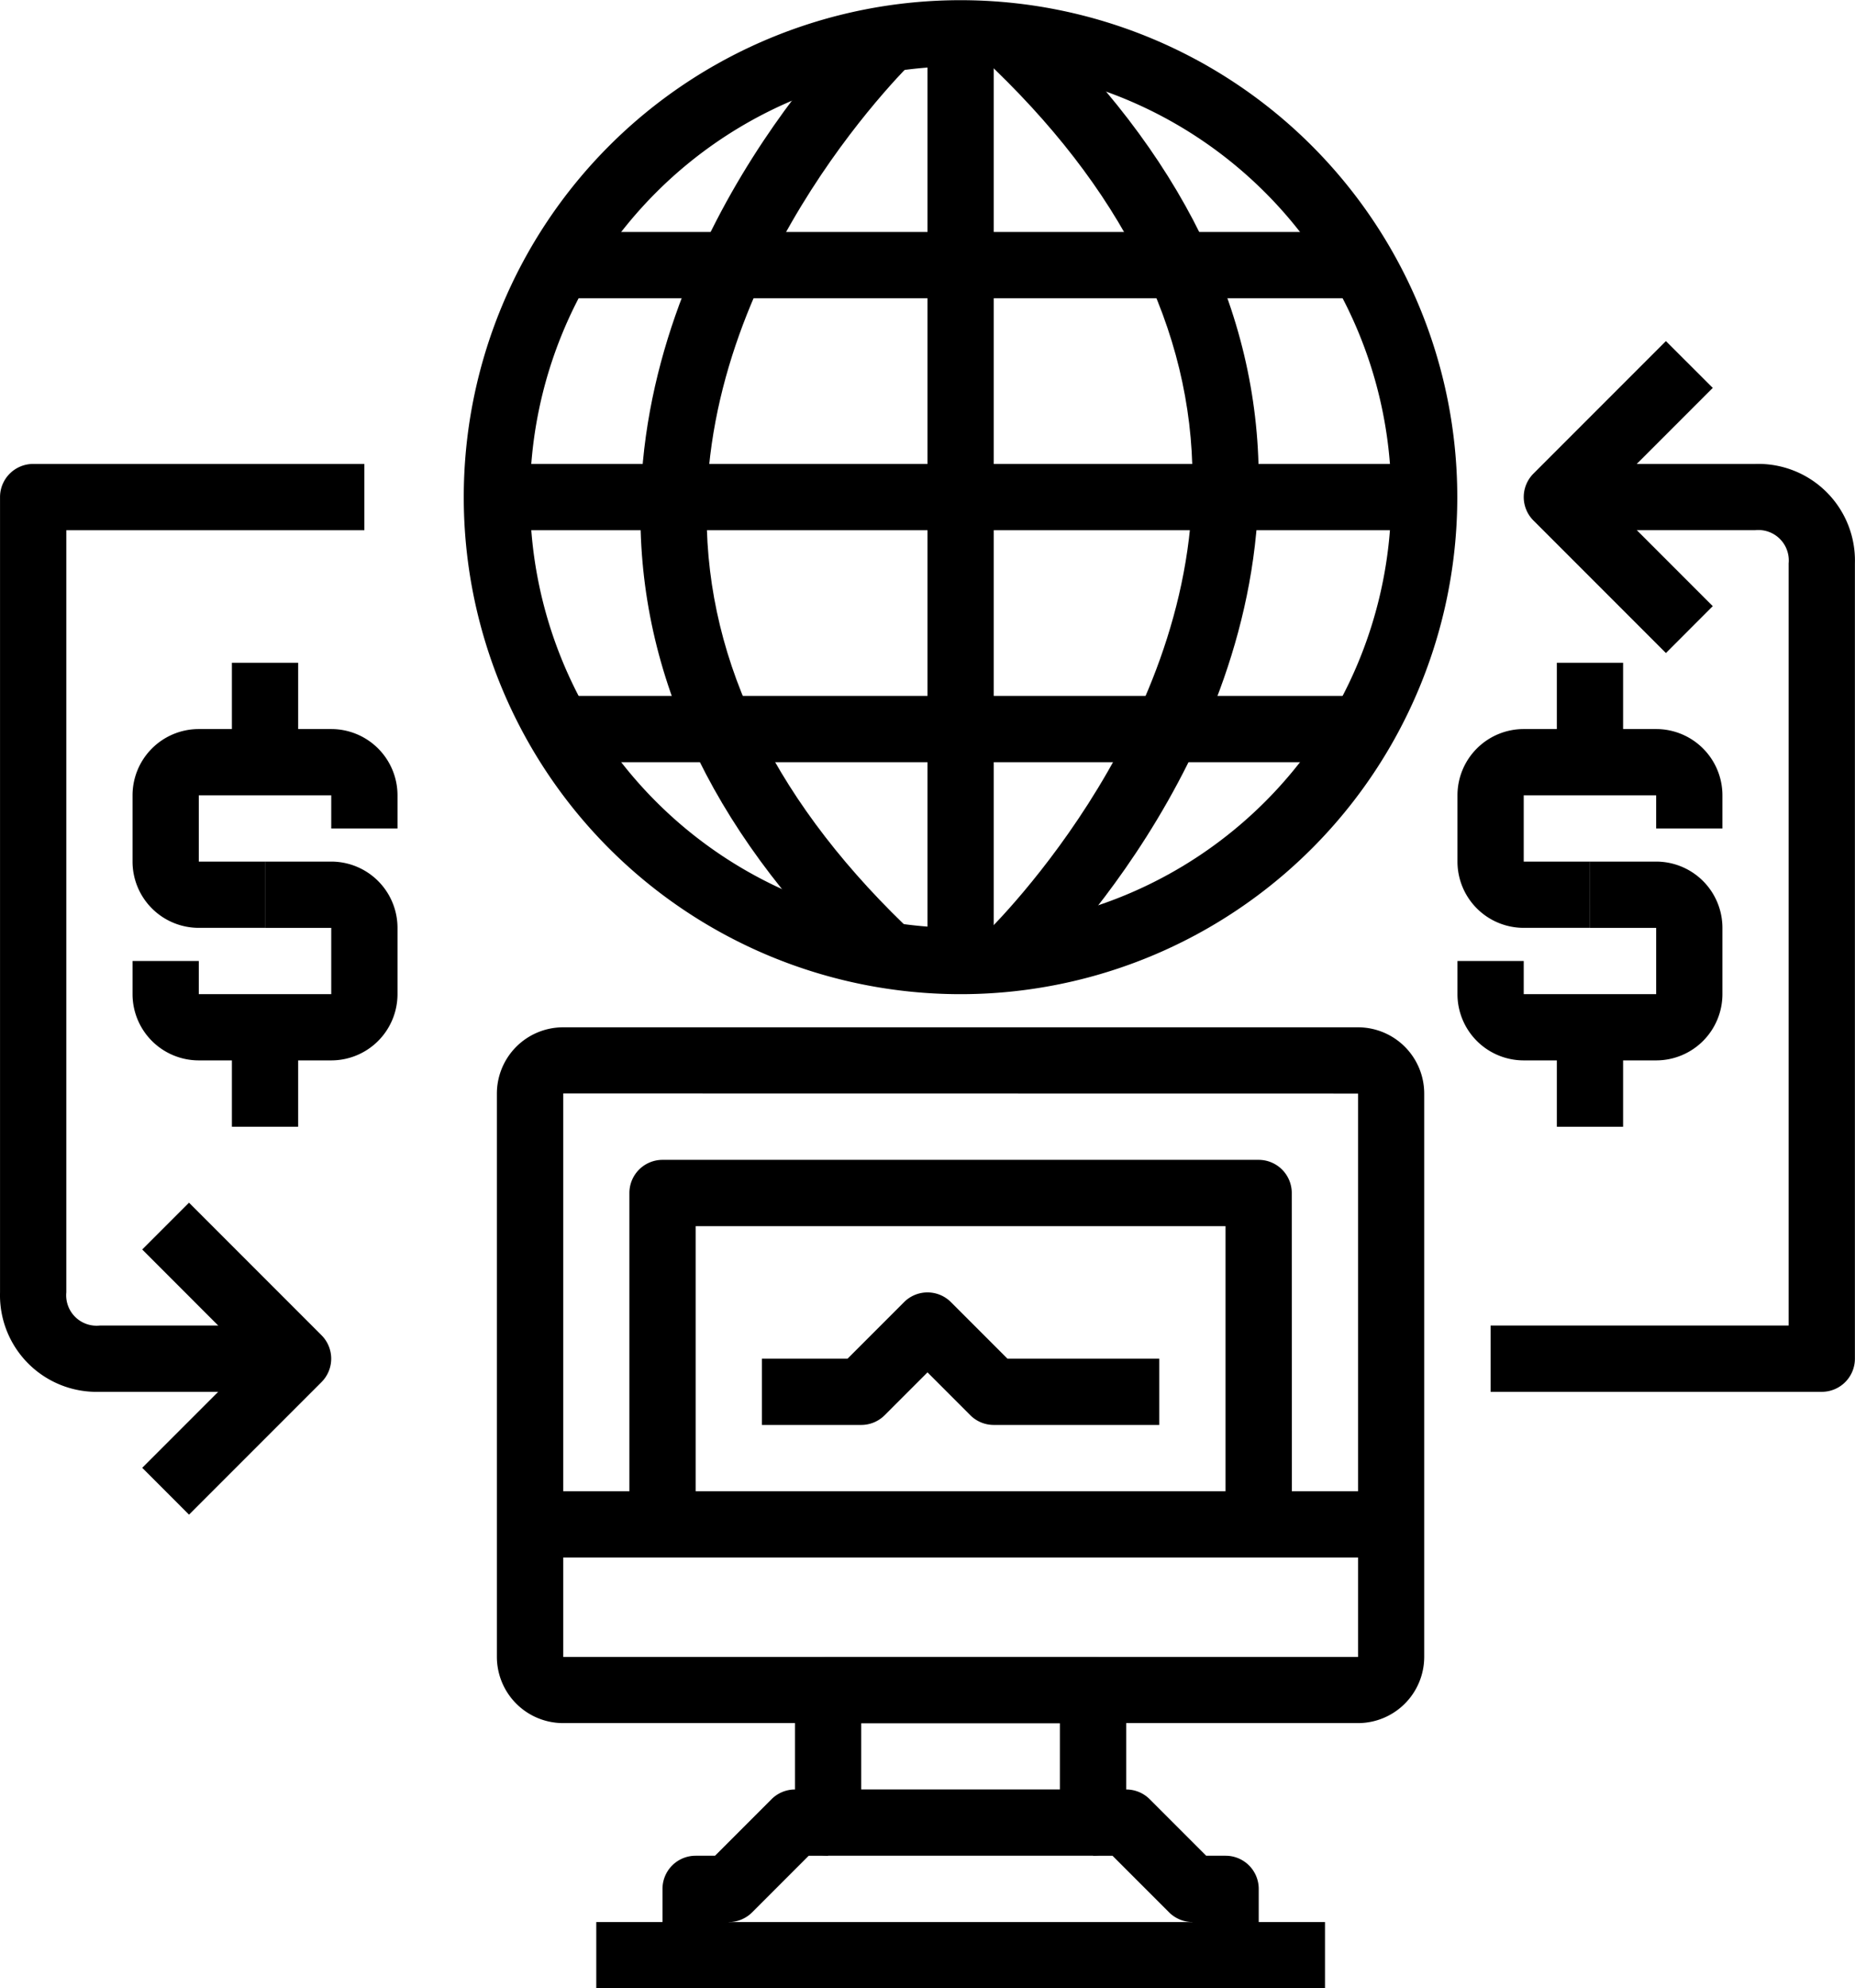 <svg data-bbox="0 0.006 59.746 64.006" data-type="shape" height="64.011" preserveaspectratio="none" role="img" viewbox="0 0.006 59.746 64.006" width="59.747" xmlns="http://www.w3.org/2000/svg">
<g>
<g>
<path d="M43.742 55.473h-25.6a2.134 2.134 0 0 1-2.138-2.13V35.207a2.134 2.134 0 0 1 2.134-2.134h25.6a2.134 2.134 0 0 1 2.134 2.134v18.136a2.134 2.134 0 0 1-2.13 2.13zm-25.6-20.27v18.14h25.6V35.207z"></path>
<path d="M35.206 59.743h-8.533a1.067 1.067 0 0 1-1.067-1.066V54.41a1.067 1.067 0 0 1 1.067-1.067h8.533a1.067 1.067 0 0 1 1.067 1.067v4.267a1.067 1.067 0 0 1-1.067 1.066zm-7.468-2.134h6.4v-2.132h-6.4z"></path>
<path d="M23.472 62.944h-2.134V60.81a1.067 1.067 0 0 1 1.067-1.067h.625l1.821-1.821a1.067 1.067 0 0 1 .754-.312h1.067v2.134h-.625l-1.821 1.821a1.067 1.067 0 0 1-.754.313z"></path>
<path d="M40.542 62.944h-2.134v-1.067a1.067 1.067 0 0 1-.754-.312l-1.821-1.821h-.625V57.61h1.067a1.067 1.067 0 0 1 .754.312l1.821 1.821h.625a1.067 1.067 0 0 1 1.067 1.067z"></path>
<path d="M42.676 61.878v2.134H19.205v-2.134h23.471z"></path>
<path d="M30.937 32.006a16 16 0 1 1 16-16 16 16 0 0 1-16 16zm0-29.872A13.869 13.869 0 1 0 44.809 16 13.869 13.869 0 0 0 30.937 2.134z"></path>
<path d="M32.007 1.067v29.872h-2.134V1.067h2.134z"></path>
<path d="M28.079 31.718c-4.945-4.615-7.452-9.716-7.452-15.162 0-9.209 7.148-15.986 7.452-16.27l1.456 1.559c-.067.064-6.783 6.452-6.775 14.723.005 4.826 2.284 9.4 6.773 13.587z"></path>
<path d="M33.091 31.718l-1.457-1.558c.068-.064 6.783-6.452 6.775-14.723 0-4.826-2.284-9.4-6.773-13.587L33.091.287c4.944 4.621 7.451 9.716 7.451 15.162 0 9.209-7.148 15.986-7.451 16.269z"></path>
<path d="M45.876 14.936v2.134H16.004v-2.134h29.872z"></path>
<path d="M43.743 7.468v2.134H18.138V7.468h25.605z"></path>
<path d="M43.743 22.404v2.134H18.138v-2.134h25.605z"></path>
<path d="M44.809 48.008v2.134H17.071v-2.134h27.738z"></path>
<path d="M53.657 21.024l-4.267-4.267a1.067 1.067 0 0 1 0-1.509l4.267-4.267 1.509 1.507-3.513 3.513 3.513 3.513z"></path>
<path d="M58.679 44.808H48.01v-2.134h9.6V18.136a.979.979 0 0 0-1.08-1.067h-6.386v-2.133h6.4a3.111 3.111 0 0 1 3.2 3.2v25.6a1.067 1.067 0 0 1-1.065 1.072z"></path>
<path d="M6.088 48.762l-1.507-1.508 3.513-3.513-3.513-3.515 1.507-1.507 4.267 4.267a1.067 1.067 0 0 1 0 1.509z"></path>
<path d="M9.601 44.808h-6.4a3.111 3.111 0 0 1-3.2-3.2v-25.6a1.067 1.067 0 0 1 1.067-1.072h10.668v2.134h-9.6v24.537a.979.979 0 0 0 1.08 1.067h6.385z"></path>
<path d="M8.536 29.871H6.403a2.134 2.134 0 0 1-2.134-2.133v-2.133a2.134 2.134 0 0 1 2.134-2.134h4.266a2.134 2.134 0 0 1 2.134 2.134v1.066h-2.134v-1.066H6.403v2.134h2.134z"></path>
<path d="M10.669 34.138H6.403a2.134 2.134 0 0 1-2.134-2.133v-1.067h2.134v1.067h4.266v-2.133H8.536v-2.134h2.133a2.134 2.134 0 0 1 2.134 2.134v2.134a2.134 2.134 0 0 1-2.134 2.132z"></path>
<path d="M9.603 21.337v3.201H7.469v-3.201h2.134z"></path>
<path d="M9.603 33.073v3.201H7.469v-3.201h2.134z"></path>
<path d="M51.21 29.871h-2.133a2.134 2.134 0 0 1-2.134-2.133v-2.133a2.134 2.134 0 0 1 2.134-2.134h4.266a2.134 2.134 0 0 1 2.134 2.134v1.066h-2.134v-1.066h-4.266v2.134h2.134z"></path>
<path d="M53.343 34.138h-4.266a2.134 2.134 0 0 1-2.134-2.133v-1.067h2.134v1.067h4.266v-2.133H51.21v-2.134h2.133a2.134 2.134 0 0 1 2.134 2.134v2.134a2.134 2.134 0 0 1-2.134 2.132z"></path>
<path d="M52.278 21.337v3.201h-2.134v-3.201h2.134z"></path>
<path d="M52.278 33.073v3.201h-2.134v-3.201h2.134z"></path>
<path d="M41.609 49.075h-2.137v-9.6H22.406v9.6h-2.134V38.407a1.067 1.067 0 0 1 1.067-1.067h19.2a1.067 1.067 0 0 1 1.067 1.067z"></path>
<path d="M37.339 45.874h-5.332a1.067 1.067 0 0 1-.754-.312l-1.38-1.38-1.379 1.379a1.067 1.067 0 0 1-.754.313h-3.201v-2.133h2.759l1.821-1.821a1.067 1.067 0 0 1 1.509 0l1.821 1.821h4.89z"></path>
</g>
</g>
</svg>